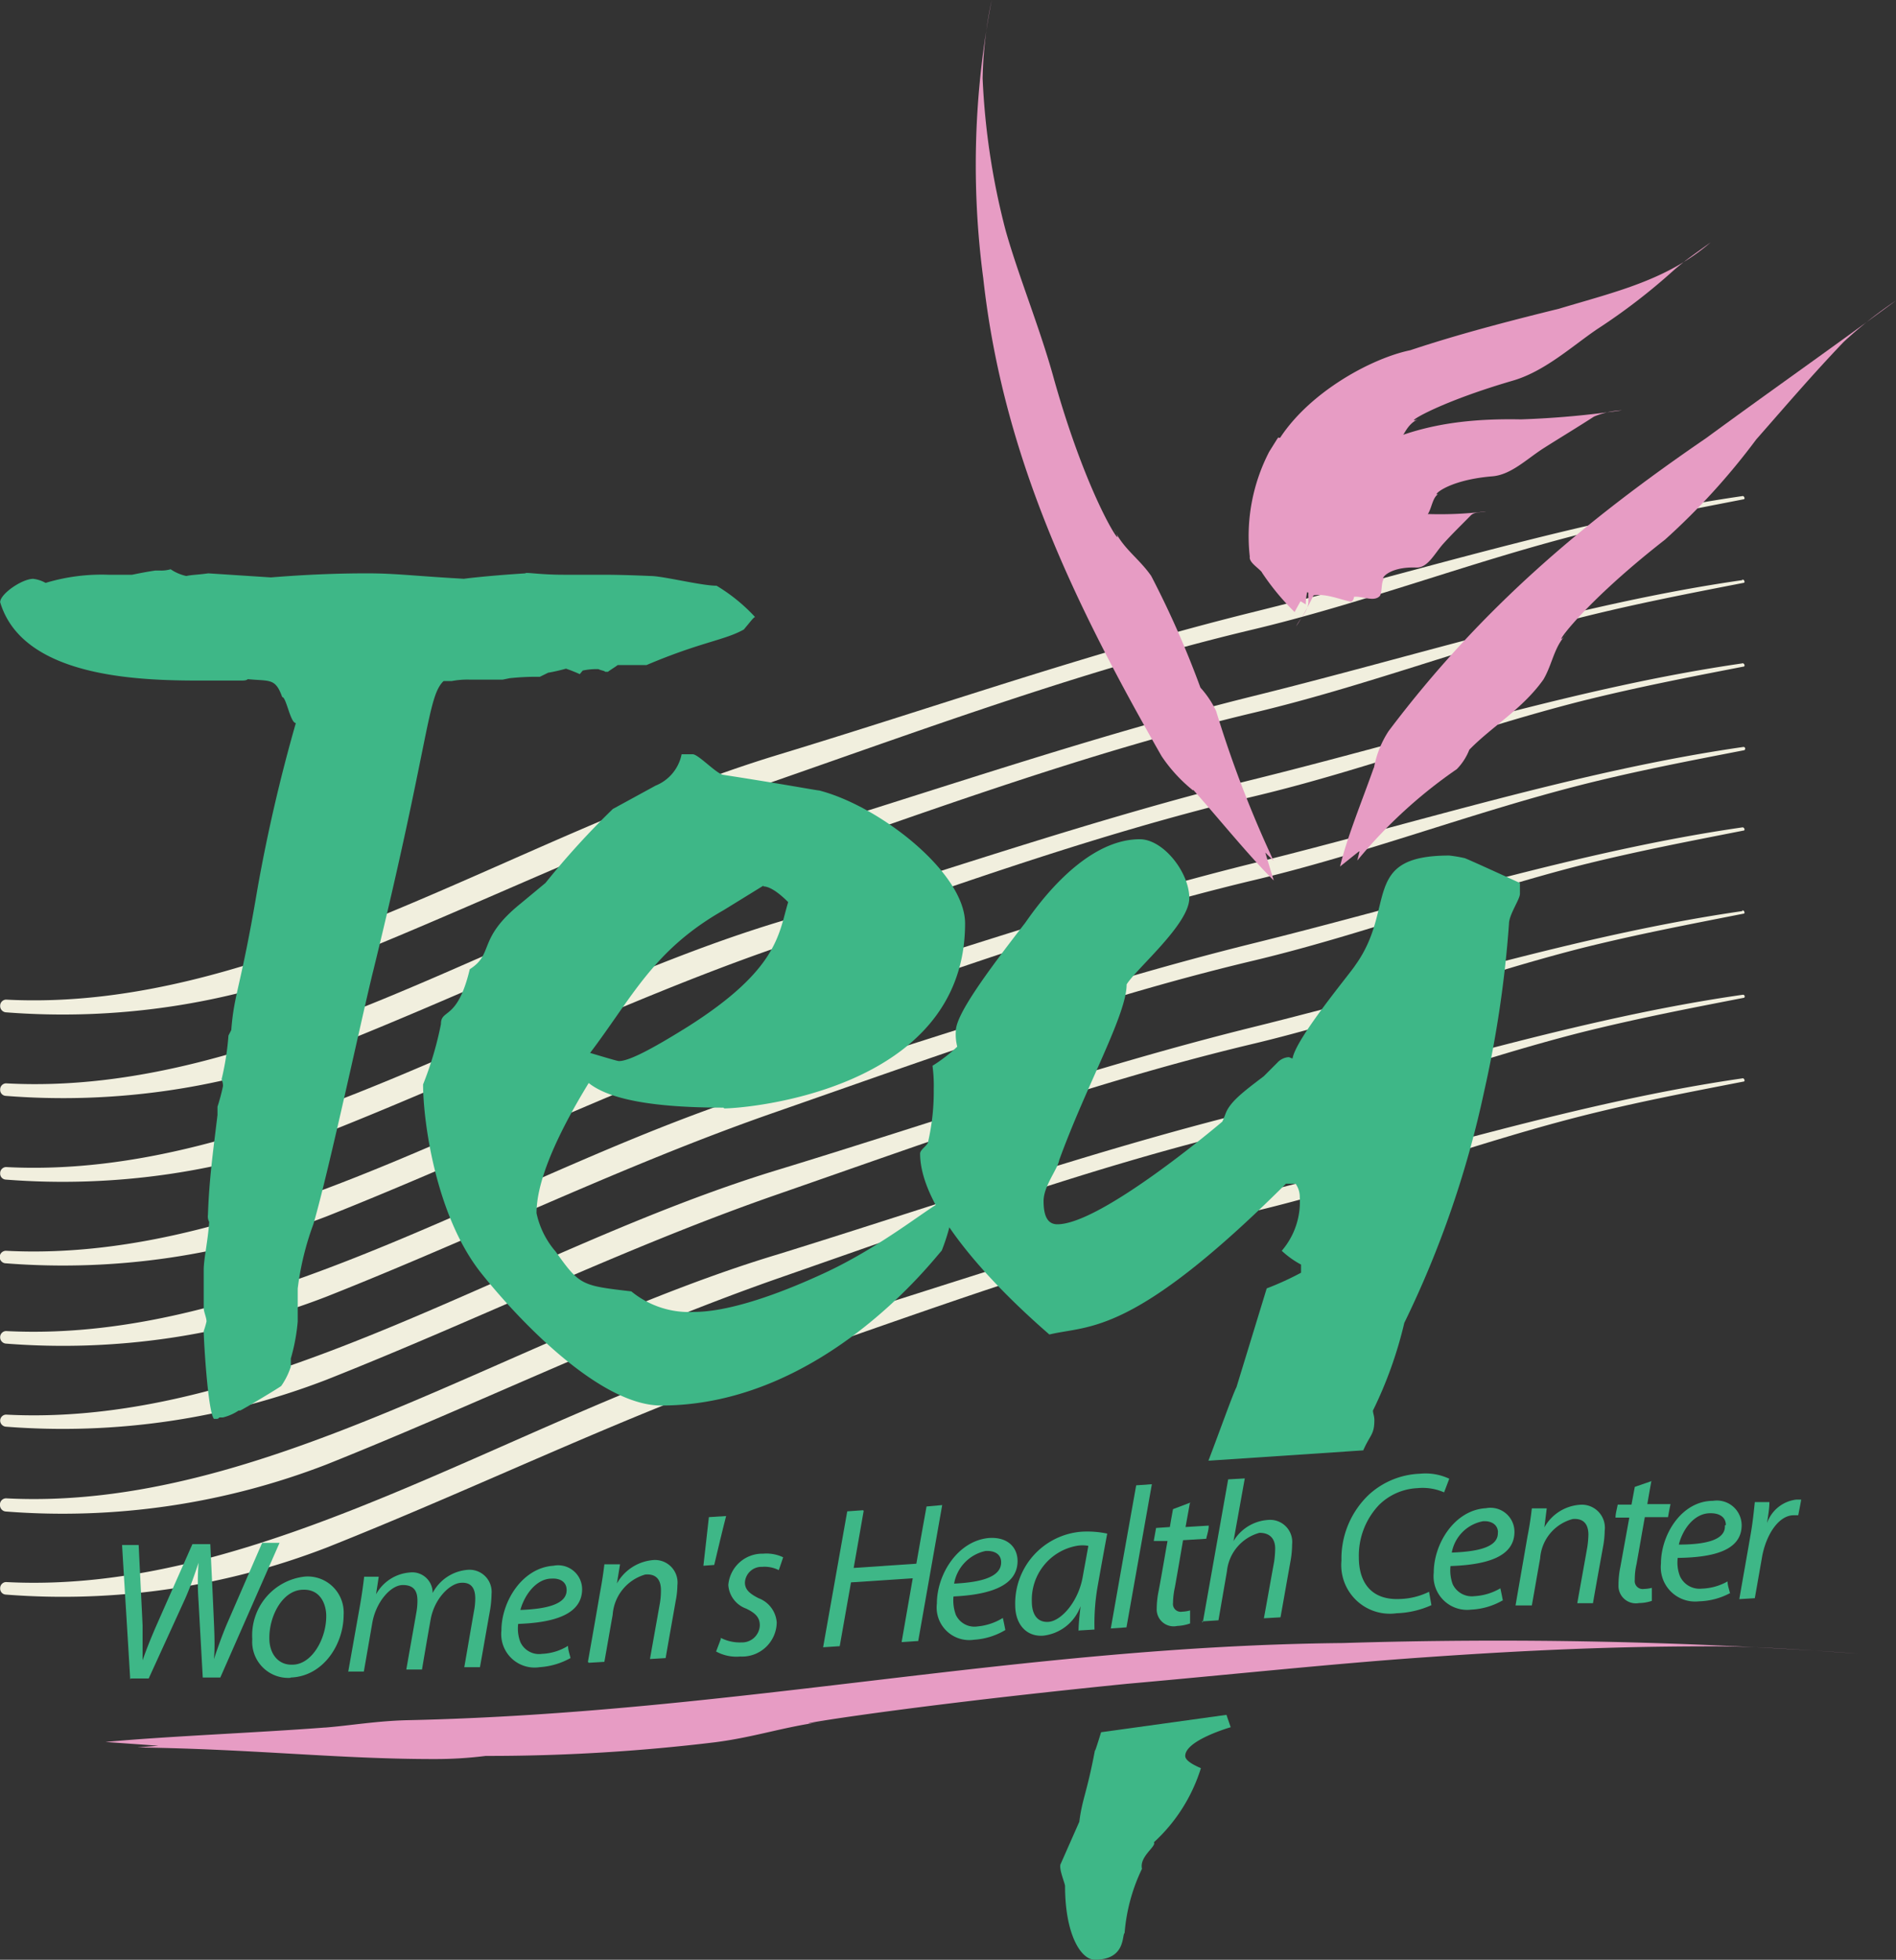<svg id="Layer_1" data-name="Layer 1" xmlns="http://www.w3.org/2000/svg" xmlns:xlink="http://www.w3.org/1999/xlink" viewBox="0 0 121 125"><rect x="0" y="0" width="121" height="125" fill="#333333" stroke="none"/><defs><style>.cls-1{fill:none;}.cls-2{clip-path:url(#clip-path);}.cls-3{fill:#f1efde;}.cls-4{fill:#3eb787;}.cls-5{fill:#e79cc4;}</style><clipPath id="clip-path" transform="translate(0 0)"><rect class="cls-1" width="121" height="125"/></clipPath></defs><title>tey-logo-1</title><g class="cls-2"><path class="cls-3" d="M111.22,31.64c-10.41,1.5-20.74,4.81-31.4,7.44C69.56,41.63,60,45,49.67,48.14,32.79,53.27,16.86,64.62.38,63.76a.39.39,0,0,0-.37.4.4.4,0,0,0,.36.41,46.73,46.73,0,0,0,20.48-3c9.7-3.84,18.95-8.4,28.63-11.76,10.29-3.59,20-7.15,30.28-9.61,7.21-1.7,14-4.33,21.16-6.15,3.52-.88,6.94-1.54,10.39-2.21a.1.1,0,0,0,0-.13.1.1,0,0,0-.14-.06" transform="translate(0 0)"/><path class="cls-3" d="M111.22,37c-10.41,1.49-20.74,4.81-31.4,7.44C69.56,47,60,50.32,49.67,53.48,32.79,58.61,16.86,70,.38,69.1a.39.39,0,0,0-.37.4.38.38,0,0,0,.36.4,46.58,46.58,0,0,0,20.48-3c9.7-3.84,18.95-8.4,28.63-11.77,10.29-3.58,20-7.14,30.28-9.61,7.21-1.69,14-4.32,21.16-6.14,3.52-.88,6.94-1.54,10.39-2.21a.1.1,0,0,0,0-.13.1.1,0,0,0-.14-.06" transform="translate(0 0)"/><path class="cls-3" d="M111.22,42.31c-10.41,1.5-20.74,4.82-31.4,7.45C69.56,52.31,60,55.66,49.67,58.81,32.79,63.94,16.86,75.3.38,74.44a.39.39,0,0,0-.37.4.38.38,0,0,0,.36.4,46.72,46.72,0,0,0,20.48-3c9.7-3.84,18.95-8.4,28.63-11.77,10.29-3.58,20-7.14,30.28-9.61,7.21-1.69,14-4.32,21.16-6.14,3.52-.88,6.94-1.54,10.39-2.21a.11.11,0,0,0,0-.14.12.12,0,0,0-.14-.06" transform="translate(0 0)"/><path class="cls-3" d="M111.22,47.65c-10.41,1.5-20.74,4.82-31.4,7.45C69.56,57.65,60,61,49.67,64.15,32.79,69.28,16.86,80.63.38,79.78a.4.4,0,0,0,0,.8,46.72,46.72,0,0,0,20.48-3c9.7-3.85,18.95-8.4,28.63-11.77,10.29-3.58,20-7.14,30.28-9.61,7.21-1.69,14-4.32,21.16-6.14,3.52-.89,6.94-1.54,10.39-2.21a.11.11,0,0,0-.09-.2" transform="translate(0 0)"/><path class="cls-3" d="M111.22,52.77c-10.41,1.5-20.74,4.81-31.4,7.44C69.56,62.76,60,66.12,49.67,69.27,32.79,74.4,16.86,85.75.38,84.9a.39.39,0,0,0-.37.39.4.4,0,0,0,.36.41,46.59,46.59,0,0,0,20.48-3c9.7-3.84,18.95-8.4,28.63-11.76,10.29-3.58,20-7.15,30.28-9.61,7.21-1.7,14-4.32,21.16-6.15,3.52-.88,6.94-1.53,10.39-2.21a.1.1,0,0,0,0-.13.11.11,0,0,0-.14-.06" transform="translate(0 0)"/><path class="cls-3" d="M111.22,58.11c-10.41,1.5-20.74,4.81-31.4,7.44C69.56,68.1,60,71.46,49.67,74.61,32.79,79.74,16.86,91.09.38,90.23a.39.39,0,0,0-.37.4A.4.4,0,0,0,.37,91a46.73,46.73,0,0,0,20.48-3c9.7-3.84,18.95-8.4,28.63-11.77,10.29-3.57,20-7.14,30.28-9.6,7.21-1.7,14-4.32,21.16-6.15,3.52-.88,6.94-1.53,10.39-2.21a.1.1,0,0,0,0-.13.1.1,0,0,0-.14-.06" transform="translate(0 0)"/><path class="cls-3" d="M111.22,63.45c-10.41,1.49-20.74,4.81-31.4,7.44C69.56,73.44,60,76.8,49.67,80,32.79,85.07,16.86,96.43.38,95.57A.39.39,0,0,0,0,96a.4.4,0,0,0,.36.41,46.73,46.73,0,0,0,20.48-3C30.55,89.53,39.8,85,49.48,81.6c10.29-3.58,20-7.14,30.28-9.6,7.21-1.7,14-4.33,21.16-6.15,3.52-.88,6.94-1.54,10.39-2.21a.11.11,0,0,0-.09-.19" transform="translate(0 0)"/><path class="cls-3" d="M111.22,68.78c-10.41,1.5-20.74,4.82-31.4,7.45C69.56,78.78,60,82.13,49.67,85.29,32.79,90.41,16.86,101.77.38,100.91a.39.39,0,0,0-.37.4.38.38,0,0,0,.36.4,46.72,46.72,0,0,0,20.48-3c9.7-3.85,18.95-8.4,28.63-11.77,10.29-3.58,20-7.14,30.28-9.61,7.21-1.69,14-4.32,21.16-6.14,3.52-.89,6.94-1.54,10.39-2.21a.11.11,0,0,0,0-.14.12.12,0,0,0-.14-.06" transform="translate(0 0)"/><path class="cls-4" d="M47.49,40.14c-1.22.7-2.72.79-6.23,2.28H39.42c-.09.08-.53.35-.62.43h-.17c-.09-.08-.26-.08-.44-.17a4.21,4.21,0,0,0-1,.09L37,43a9,9,0,0,0-.88-.35,11.25,11.25,0,0,1-1.14.26l-.53.26a15.93,15.93,0,0,0-1.93.09l-.44.09h-2.1a5.36,5.36,0,0,0-1.15.09h-.52c-1.05,1-.88,3.75-4.48,18.44C23.18,64.45,21,74.67,20,78.08A18.28,18.28,0,0,0,19,82.19v2.1a12,12,0,0,1-.44,2.36v.52a4.71,4.71,0,0,1-.61,1.23c-.09.09-2.55,1.57-2.63,1.57h-.09a3.19,3.19,0,0,1-1,.44H14c-.09.09-.09.09-.18.09h-.17C13.26,90,13,85.43,13,84.9a5.24,5.24,0,0,0,.18-.61c0-.26-.18-.61-.18-.87V81c0-.7.27-1.84.35-3.06a.71.71,0,0,1-.08-.44c.08-2.36.35-4.2.61-6.38v-.53a12.38,12.38,0,0,0,.35-1.31.91.91,0,0,0-.09-.43,17.38,17.38,0,0,0,.44-2.8l.18-.35c.18-2.36.61-2.71,1.67-9a104.87,104.87,0,0,1,2.45-10.58c-.35,0-.61-1.66-.87-1.66-.44-1.23-.79-1-2.2-1.14-.08.09-.26.09-.52.09h-2.2c-3.6,0-11.59,0-13.08-5,0-.53,1.4-1.49,2.11-1.49a2.12,2.12,0,0,1,.79.26,12.34,12.34,0,0,1,4-.52H8.43c.44-.09.88-.18,1.49-.27h.26a2.16,2.16,0,0,0,.71-.08,2.84,2.84,0,0,0,1,.43c.35-.08.79-.08,1.4-.17l4,.26c2.1-.17,4.12-.26,6.14-.26,1.84,0,3,.17,6.23.35h-.08s1.31-.18,3.95-.35c0-.09.87.09,2.45.09h2.46c.27,0,1.32,0,3.08.08.79,0,3.24.62,4.21.62a11.12,11.12,0,0,1,2.46,2c-.09,0-.27.26-.71.78" transform="translate(0 0)"/><path class="cls-4" d="M48.72,56.49l-2.55,1.57c-4.47,2.54-5.79,5.51-8.51,9.1,1.14.34,1.75.52,1.84.52.62,0,2-.7,4.39-2.19,5.8-3.67,5.8-5.94,6.41-7.95-.7-.7-1.23-1-1.58-1M46.17,70.65c-4.47,0-7.28-.52-8.6-1.57-2.19,3.58-3.33,6.38-3.33,8.3a5.48,5.48,0,0,0,1.22,2.45C37,82,37.13,82,40.29,82.37a5.82,5.82,0,0,0,4,1.31c1.85,0,4.66-.79,8.26-2.45,4-1.84,7.19-4.63,7.72-4.63a1.29,1.29,0,0,1,.62.17,13,13,0,0,1-.79,3c-.44.44-7.55,9.88-17.91,9.88-3.87,0-9-5.33-11.51-8.48-2.89-3.67-3.68-9.7-3.68-12a21.7,21.7,0,0,0,1.14-3.85c0-1,1.05-.18,1.84-3.5,1.58-1,.44-1.92,3.25-4.19l1.58-1.31a51.51,51.51,0,0,1,4.3-4.72l2.73-1.49a2.73,2.73,0,0,0,1.66-2h.71c.35,0,1.49,1.22,1.93,1.31,3.95.61,6,1,6.14,1,3.87,1,9.31,5.25,9.31,8.48,0,10.67-14,11.8-15.37,11.8" transform="translate(0 0)"/><path class="cls-4" d="M76.63,112.78h0a0,0,0,0,0,0,0" transform="translate(0 0)"/><path class="cls-4" d="M93.49,54.74a8.65,8.65,0,0,0-1-.17c-5.71,0-3.34,3.32-6,7-.26.44-3.78,4.63-4,5.94-.09,0-.18-.08-.26-.08a1.08,1.08,0,0,0-.71.35l-.87.87c-1.32,1-2.2,1.66-2.46,2.45l-.18.44c-.61.52-7.81,6.55-10.53,6.55-.62,0-.88-.52-.88-1.48s.88-2,1-2.62c1.75-4.81,4.3-9.27,4.3-11.2.61-1,4-3.84,4-5.5s-1.67-3.76-3.16-3.76c-3.95,0-7.2,5.24-7.38,5.42C63,62,61,64.71,61,65.76a3.17,3.17,0,0,0,.09,1,9.94,9.94,0,0,1-1.58,1.22,9.37,9.37,0,0,1,.08,1.49,14.38,14.38,0,0,1-.35,3.32c0,.26-.52.52-.52.79,0,3.67,4.91,8.65,8.25,11.54,2.55-.62,5.27.17,15.1-9.62h.61a1.46,1.46,0,0,1,.27.88,4.79,4.79,0,0,1-1.15,3.4,5.74,5.74,0,0,0,1.23.88v.52a19,19,0,0,1-2.19,1l-1.93,6.3c-.25.49-1,2.62-1.79,4.69L87,92.51c.44-1,.71-1,.71-1.93,0-.26-.09-.43-.09-.61a26.28,26.28,0,0,0,2-5.59A64.21,64.21,0,0,0,94.72,69.6,71.76,71.76,0,0,0,96.3,58.94c0-.61.7-1.57.7-1.93v-.69c-1.93-.88-3.07-1.4-3.51-1.58" transform="translate(0 0)"/><path class="cls-4" d="M70.27,110.49c-.53,1.72-.35,1-.39,1.14-.53,2.8-.81,3.08-1,4.57l-1.18,2.67c-.17.26.27,1.26.27,1.43,0,3.06,1,4.7,1.9,4.7,2,0,1.72-1.61,1.9-1.7a11.53,11.53,0,0,1,1.11-4.1c-.18-.79.94-1.43.76-1.69a10.74,10.74,0,0,0,3-4.73c-.61-.26-1-.52-1-.78,0-1,2.9-1.83,2.9-1.83l-.27-.79Z" transform="translate(0 0)"/><path class="cls-5" d="M76.13,50.41a9.8,9.8,0,0,1-2-2.18C68.53,38.43,64,29.07,62.75,17.75A54.92,54.92,0,0,1,63.29,0a25.77,25.77,0,0,0-.58,5,46,46,0,0,0,1.46,9.67C65,17.63,66.4,21,67.28,24.24c2.33,8.23,4.8,11.35,3.81,9.5.58,1.26,1.6,1.87,2.38,3a60.52,60.52,0,0,1,3.14,7.12,6.16,6.16,0,0,1,1,1.49,72.3,72.3,0,0,0,3.67,9.56l-.53-.53c.21.72.32,1.07.54,1.78-1.6-1.58-3.42-3.85-5.13-5.77" transform="translate(0 0)"/><path class="cls-5" d="M87.68,49a6.35,6.35,0,0,1,.94-2.37c5.92-7.85,12.49-13.37,20.27-18.69,4.23-3.1,8-5.73,12.11-8.77a27.28,27.28,0,0,0-3.34,2.64c-2,2.09-3.68,4.06-5.58,6.22a43.71,43.71,0,0,1-5.82,6.39c-5.77,4.5-7.43,7.34-6.27,6-.82.83-.9,1.91-1.49,2.92-1.34,1.89-3.29,3-4.73,4.48a3.68,3.68,0,0,1-.8,1.24,30.72,30.72,0,0,0-6.35,5.83c.08-.31.15-.62.15-.62l-1.25,1c.45-1.88,1.41-4.19,2.16-6.32" transform="translate(0 0)"/><path class="cls-5" d="M80.54,36.51c-.22-.29-.84-.63-.78-1A11.71,11.71,0,0,1,81,28.81l.5-.8.07-.1h0l4.23.68v.65a13.16,13.16,0,0,1-.07,1.53,16.21,16.21,0,0,1-.57,3.1,16.79,16.79,0,0,1-2.44,6.08c.26-.54.82-1,.78-1.66A10.71,10.71,0,0,0,83,34.71c-.33-1.06-1.12-2.19-1-3.31a8.12,8.12,0,0,0,0-1.85l0-.19h0c1.36.22-3-.5,3,.49v0l0,0,0,.06-.11.24-.15.38c-.1.5,0,.66.09.38-.1.39.47.79.63,1.2.09.75-.59,1.48-.83,2.3.1.11.23.44.14.56-.57,1.08-1.43,2.17-1.44,3.58L83,38.35c-.16.28-.23.41-.38.69a15.81,15.81,0,0,1-2.09-2.53" transform="translate(0 0)"/><path class="cls-5" d="M84.5,31.51c.12-.36.07-1.06.49-1.27,3.76-3,7.93-3.57,12.07-3.49a57.89,57.89,0,0,0,6.45-.58,5.23,5.23,0,0,0-1.78.4c-1.1.71-2.1,1.31-3.19,2s-2.08,1.7-3.28,1.81c-3.11.25-4,1.42-3.4,1.1-.44.17-.47.92-.75,1.33-.65.64-1.74.36-2.5.68,0,.16-.23.45-.37.45a5.87,5.87,0,0,0-3.65,1v-.33l-.8.18a14.67,14.67,0,0,1,.71-3.36" transform="translate(0 0)"/><path class="cls-5" d="M83.25,35.25c0-.27-.07-.91.2-1a10.2,10.2,0,0,1,7.46-1.47,24,24,0,0,0,3.93-.16c-.35.09-.75,0-1,.28-.61.62-1.15,1.14-1.72,1.77s-1,1.57-1.74,1.53c-1.93-.07-2.35.9-2,.68-.26.12-.15.83-.31,1.12-.37.43-1.15,0-1.66.07,0,.13-.12.35-.22.31-.83-.19-1.86-.64-2.67-.32,0-.13,0-.26,0-.26l-.6-.15a9.82,9.82,0,0,1,.38-2.42" transform="translate(0 0)"/><path class="cls-5" d="M80.75,31.31c0-.59-.21-1.46.25-2.09,1.53-3.66,6.24-6.31,9-6.88,3-1,6.17-1.83,9.5-2.65,3.64-1.09,6.9-1.83,9.67-4.23-.81.59-1.63,1.14-2.4,1.82A38.92,38.92,0,0,1,101.92,21c-1.59,1.08-3.36,2.71-5.41,3.29-5.16,1.51-7.13,2.92-5.94,2.42-.86.34-1,1.23-1.45,1.67-.93.81-2.22,1.08-3.19,2a1.91,1.91,0,0,1-.41.83A10.58,10.58,0,0,0,81.75,36l-.1-.48-.74.94a17.49,17.49,0,0,1-.16-5.11" transform="translate(0 0)"/><path class="cls-4" d="M8.31,107.11c-.17-2.86-.35-5.71-.52-8.56H8.85c.08,1.71.17,3.42.25,5.13,0,1.1,0,1.69,0,2.22h0c.2-.56.4-1.11.86-2.17.77-1.75,1.55-3.49,2.32-5.24l1.14,0c.08,1.65.16,3.29.23,4.93.05,1.1.06,1.85,0,2.41h0c.25-.74.49-1.43.82-2.22l2.26-5.2,1.11,0L14.06,107l-1.12,0-.27-4.86a16.83,16.83,0,0,1,0-2.46h0c-.27.81-.5,1.48-.84,2.26l-2.34,5.12-1.14,0" transform="translate(0 0)"/><path class="cls-4" d="M18.66,106.18c1.25,0,2.17-1.67,2.16-3.11,0-.71-.35-1.7-1.46-1.67-1.33,0-2.19,1.69-2.17,3.1,0,1,.58,1.71,1.46,1.68Zm-.12.84a2.3,2.3,0,0,1-2.44-2.46,3.77,3.77,0,0,1,3.37-4A2.3,2.3,0,0,1,21.93,103c0,1.9-1.31,3.93-3.38,4h0" transform="translate(0 0)"/><path class="cls-4" d="M22.2,106.76l.78-4.39c.12-.69.2-1.29.26-1.8l.93,0L24,101.69h0a2.7,2.7,0,0,1,2.15-1.39,1.3,1.3,0,0,1,1.46,1.31,2.77,2.77,0,0,1,2.24-1.48,1.41,1.41,0,0,1,1.52,1.54,6.87,6.87,0,0,1-.09,1c-.22,1.22-.43,2.45-.65,3.67l-1,0c.21-1.19.41-2.39.62-3.58a4.17,4.17,0,0,0,.08-.8c0-.65-.25-1.06-.94-1s-1.67,1-1.91,2.35c-.19,1.06-.37,2.12-.55,3.18l-1,0c.21-1.21.43-2.42.64-3.63a4.13,4.13,0,0,0,.07-.76c0-.52-.15-1-.93-1s-1.72,1.09-1.95,2.41l-.54,3.11-1,0" transform="translate(0 0)"/><path class="cls-4" d="M36.16,101.41c0-.49-.39-.75-.95-.72-1,0-1.75,1.07-2,2,1.66-.06,3-.36,2.95-1.31Zm.28,4.33a4.65,4.65,0,0,1-2,.6A2.13,2.13,0,0,1,32,104c0-1.85,1.33-4,3.32-4.13a1.53,1.53,0,0,1,1.83,1.49c0,1.62-1.8,2.14-4.08,2.22a2.39,2.39,0,0,0,.14,1.16,1.31,1.31,0,0,0,1.38.75,3.43,3.43,0,0,0,1.66-.51c0,.26.1.52.16.78" transform="translate(0 0)"/><path class="cls-4" d="M37.52,106c.26-1.47.52-2.94.77-4.41.13-.69.22-1.29.28-1.81l1,0L39.37,101h0a2.94,2.94,0,0,1,2.28-1.49,1.44,1.44,0,0,1,1.58,1.61,5.18,5.18,0,0,1-.11,1c-.21,1.21-.43,2.42-.64,3.64l-1,.06c.21-1.2.43-2.4.64-3.6a4.88,4.88,0,0,0,.06-.79c0-.61-.25-1.06-1-1A2.88,2.88,0,0,0,39.1,103c-.18,1-.35,2-.53,3l-1,.06" transform="translate(0 0)"/><path class="cls-4" d="M46.34,96.7c-.26,1-.51,2.08-.76,3.12l-.69.05c.12-1,.23-2.07.35-3.1l1.1-.07" transform="translate(0 0)"/><path class="cls-4" d="M46,104.47a2.65,2.65,0,0,0,1.33.29,1.13,1.13,0,0,0,1.16-1.08c0-.48-.23-.77-.88-1.08a1.72,1.72,0,0,1-1.13-1.5,2.18,2.18,0,0,1,2.23-2,2.48,2.48,0,0,1,1.27.23c-.09.27-.18.54-.28.82a2,2,0,0,0-1.06-.21,1.06,1.06,0,0,0-1.1,1c0,.45.3.71.87,1a1.79,1.79,0,0,1,1.16,1.55,2.21,2.21,0,0,1-2.33,2.17,2.7,2.7,0,0,1-1.54-.32l.3-.79" transform="translate(0 0)"/><path class="cls-4" d="M55.12,96.36c-.21,1.21-.43,2.43-.64,3.65l4-.27c.21-1.21.43-2.43.65-3.65L60.13,96l-1.53,8.67-1.06.07c.24-1.36.47-2.71.71-4.07l-3.94.26L53.59,105l-1.06.07q.77-4.34,1.54-8.67l1-.07" transform="translate(0 0)"/><path class="cls-4" d="M63.89,99.64c0-.49-.4-.75-1-.71a2.58,2.58,0,0,0-2,2.08c1.66-.08,3-.4,3-1.35Zm.27,4.33a4.43,4.43,0,0,1-2,.62,2.08,2.08,0,0,1-2.37-2.31c0-1.86,1.33-4,3.32-4.18,1.17-.08,1.82.57,1.83,1.46,0,1.61-1.8,2.16-4.09,2.27A2.66,2.66,0,0,0,61,103a1.31,1.31,0,0,0,1.39.74A3.72,3.72,0,0,0,64,103.2c.06.26.11.51.16.77" transform="translate(0 0)"/><path class="cls-4" d="M69.45,98.6a2.11,2.11,0,0,0-.73,0,3.49,3.49,0,0,0-2.87,3.56c0,.68.26,1.34,1.06,1.29s1.93-1.28,2.2-2.94c.11-.62.23-1.25.34-1.87m-.62,5.4c0-.37.06-1,.13-1.59h0a2.88,2.88,0,0,1-2.38,1.88c-1.09.08-1.78-.74-1.79-1.91A4.59,4.59,0,0,1,69,97.7a6.11,6.11,0,0,1,1.66.12c-.2,1.08-.4,2.17-.59,3.25a13.73,13.73,0,0,0-.22,2.87l-1,.06" transform="translate(0 0)"/><path class="cls-4" d="M70.89,103.87c.53-3.05,1.08-6.09,1.62-9.13l1-.07-1.62,9.13-1,.07" transform="translate(0 0)"/><path class="cls-4" d="M75.93,95.91l-.27,1.49,1.48-.09c0,.28-.1.56-.16.84l-1.48.09c-.17,1-.34,2-.52,3a5,5,0,0,0-.12,1,.5.5,0,0,0,.59.56,2.18,2.18,0,0,0,.5-.08c0,.27,0,.55,0,.83a2.83,2.83,0,0,1-.82.16,1.08,1.08,0,0,1-1.31-1.11,5.79,5.79,0,0,1,.13-1.16c.19-1,.37-2.1.56-3.15l-.88,0,.15-.83.88-.06c.06-.38.13-.76.2-1.14l1.11-.42" transform="translate(0 0)"/><path class="cls-4" d="M76.76,103.49l1.62-9.13,1.06-.06-.72,4h0a2.78,2.78,0,0,1,2.19-1.35,1.41,1.41,0,0,1,1.55,1.56,6,6,0,0,1-.09,1c-.22,1.22-.43,2.43-.65,3.65l-1.06.06c.22-1.19.43-2.39.65-3.59a6.2,6.2,0,0,0,.07-.86c0-.56-.28-1-1-1a2.84,2.84,0,0,0-2.08,2.46l-.54,3.12-1.06.07" transform="translate(0 0)"/><path class="cls-4" d="M91.36,102.38a5.84,5.84,0,0,1-2.23.52,3.1,3.1,0,0,1-3.52-3.36,5.61,5.61,0,0,1,1.78-4.23A5.11,5.11,0,0,1,90.63,94a3.55,3.55,0,0,1,1.86.32l-.33.87a3.4,3.4,0,0,0-1.7-.27A3.73,3.73,0,0,0,88,96a4.69,4.69,0,0,0-1.28,3.34c0,1.52.73,2.75,2.65,2.65a4.49,4.49,0,0,0,1.83-.46l.15.85" transform="translate(0 0)"/><path class="cls-4" d="M95.6,97.76c0-.49-.39-.76-.95-.73a2.49,2.49,0,0,0-2,2c1.66-.06,3-.34,2.94-1.3Zm.28,4.33a4.45,4.45,0,0,1-2,.58,2.14,2.14,0,0,1-2.38-2.36c0-1.86,1.34-4,3.33-4.11a1.53,1.53,0,0,1,1.82,1.5c0,1.62-1.8,2.11-4.08,2.19a2.54,2.54,0,0,0,.14,1.16,1.35,1.35,0,0,0,1.39.76,3.66,3.66,0,0,0,1.65-.5c.06.26.11.52.16.78" transform="translate(0 0)"/><path class="cls-4" d="M96.72,102.4c.25-1.46.51-2.93.76-4.39.14-.69.22-1.29.28-1.8l.95,0-.15,1.21h0a2.83,2.83,0,0,1,2.28-1.44,1.47,1.47,0,0,1,1.57,1.65,5.93,5.93,0,0,1-.1,1c-.22,1.21-.44,2.42-.65,3.63l-1,0c.21-1.19.43-2.39.64-3.58a6.27,6.27,0,0,0,.07-.79c0-.61-.26-1.06-1-1a2.8,2.8,0,0,0-2.08,2.51c-.18,1-.35,2-.53,3l-1,0" transform="translate(0 0)"/><path class="cls-4" d="M105.39,94.46c-.09.49-.18,1-.26,1.48l1.48,0c-.06.27-.11.55-.16.83l-1.48,0c-.18,1-.35,2-.53,3a4.21,4.21,0,0,0-.11,1,.51.51,0,0,0,.59.58,2.32,2.32,0,0,0,.5-.07c0,.28,0,.55,0,.83a2.63,2.63,0,0,1-.82.14,1.11,1.11,0,0,1-1.31-1.15,5.57,5.57,0,0,1,.12-1.16l.57-3.14-.88,0c0-.27.09-.55.14-.83l.88,0,.21-1.13,1.1-.38" transform="translate(0 0)"/><path class="cls-4" d="M110.14,97.27c0-.49-.39-.76-1-.75-1,0-1.75,1-2,2,1.65,0,3-.27,2.94-1.22Zm.28,4.34a4.44,4.44,0,0,1-2,.53A2.19,2.19,0,0,1,106,99.73c0-1.86,1.33-4,3.32-4a1.58,1.58,0,0,1,1.83,1.55c0,1.62-1.8,2.06-4.08,2.09a2.39,2.39,0,0,0,.14,1.16,1.37,1.37,0,0,0,1.39.8,3.57,3.57,0,0,0,1.65-.46c0,.26.11.52.16.78" transform="translate(0 0)"/><path class="cls-4" d="M111,102c.23-1.33.47-2.66.7-4,.15-.81.23-1.62.29-2.19l.93,0c0,.43-.08.85-.15,1.34h0a2.25,2.25,0,0,1,1.88-1.5l.3,0c-.06.35-.13.7-.19,1l-.29,0c-.91,0-1.71,1.13-2,2.56l-.48,2.73L111,102" transform="translate(0 0)"/><path class="cls-5" d="M20.77,110.19c1.53-.12,3.33-.43,5.3-.47C47,109.26,65,105,85.71,104.8a320,320,0,0,1,32.83.67c-3.11-.2-6.24-.47-9.38-.46-6.28,0-11.94.26-18.23.7-5.68.39-12.57,1.12-19,1.69-16.11,1.62-23.16,2.95-19.3,2.4-2.59.33-4.42,1-7,1.33A120.1,120.1,0,0,1,31,112a25.81,25.81,0,0,1-3.31.2c-6.11,0-11.52-.64-18.91-.74l1.33-.11-3.38-.24c4-.37,9.38-.57,14-.92" transform="translate(0 0)"/></g></svg>